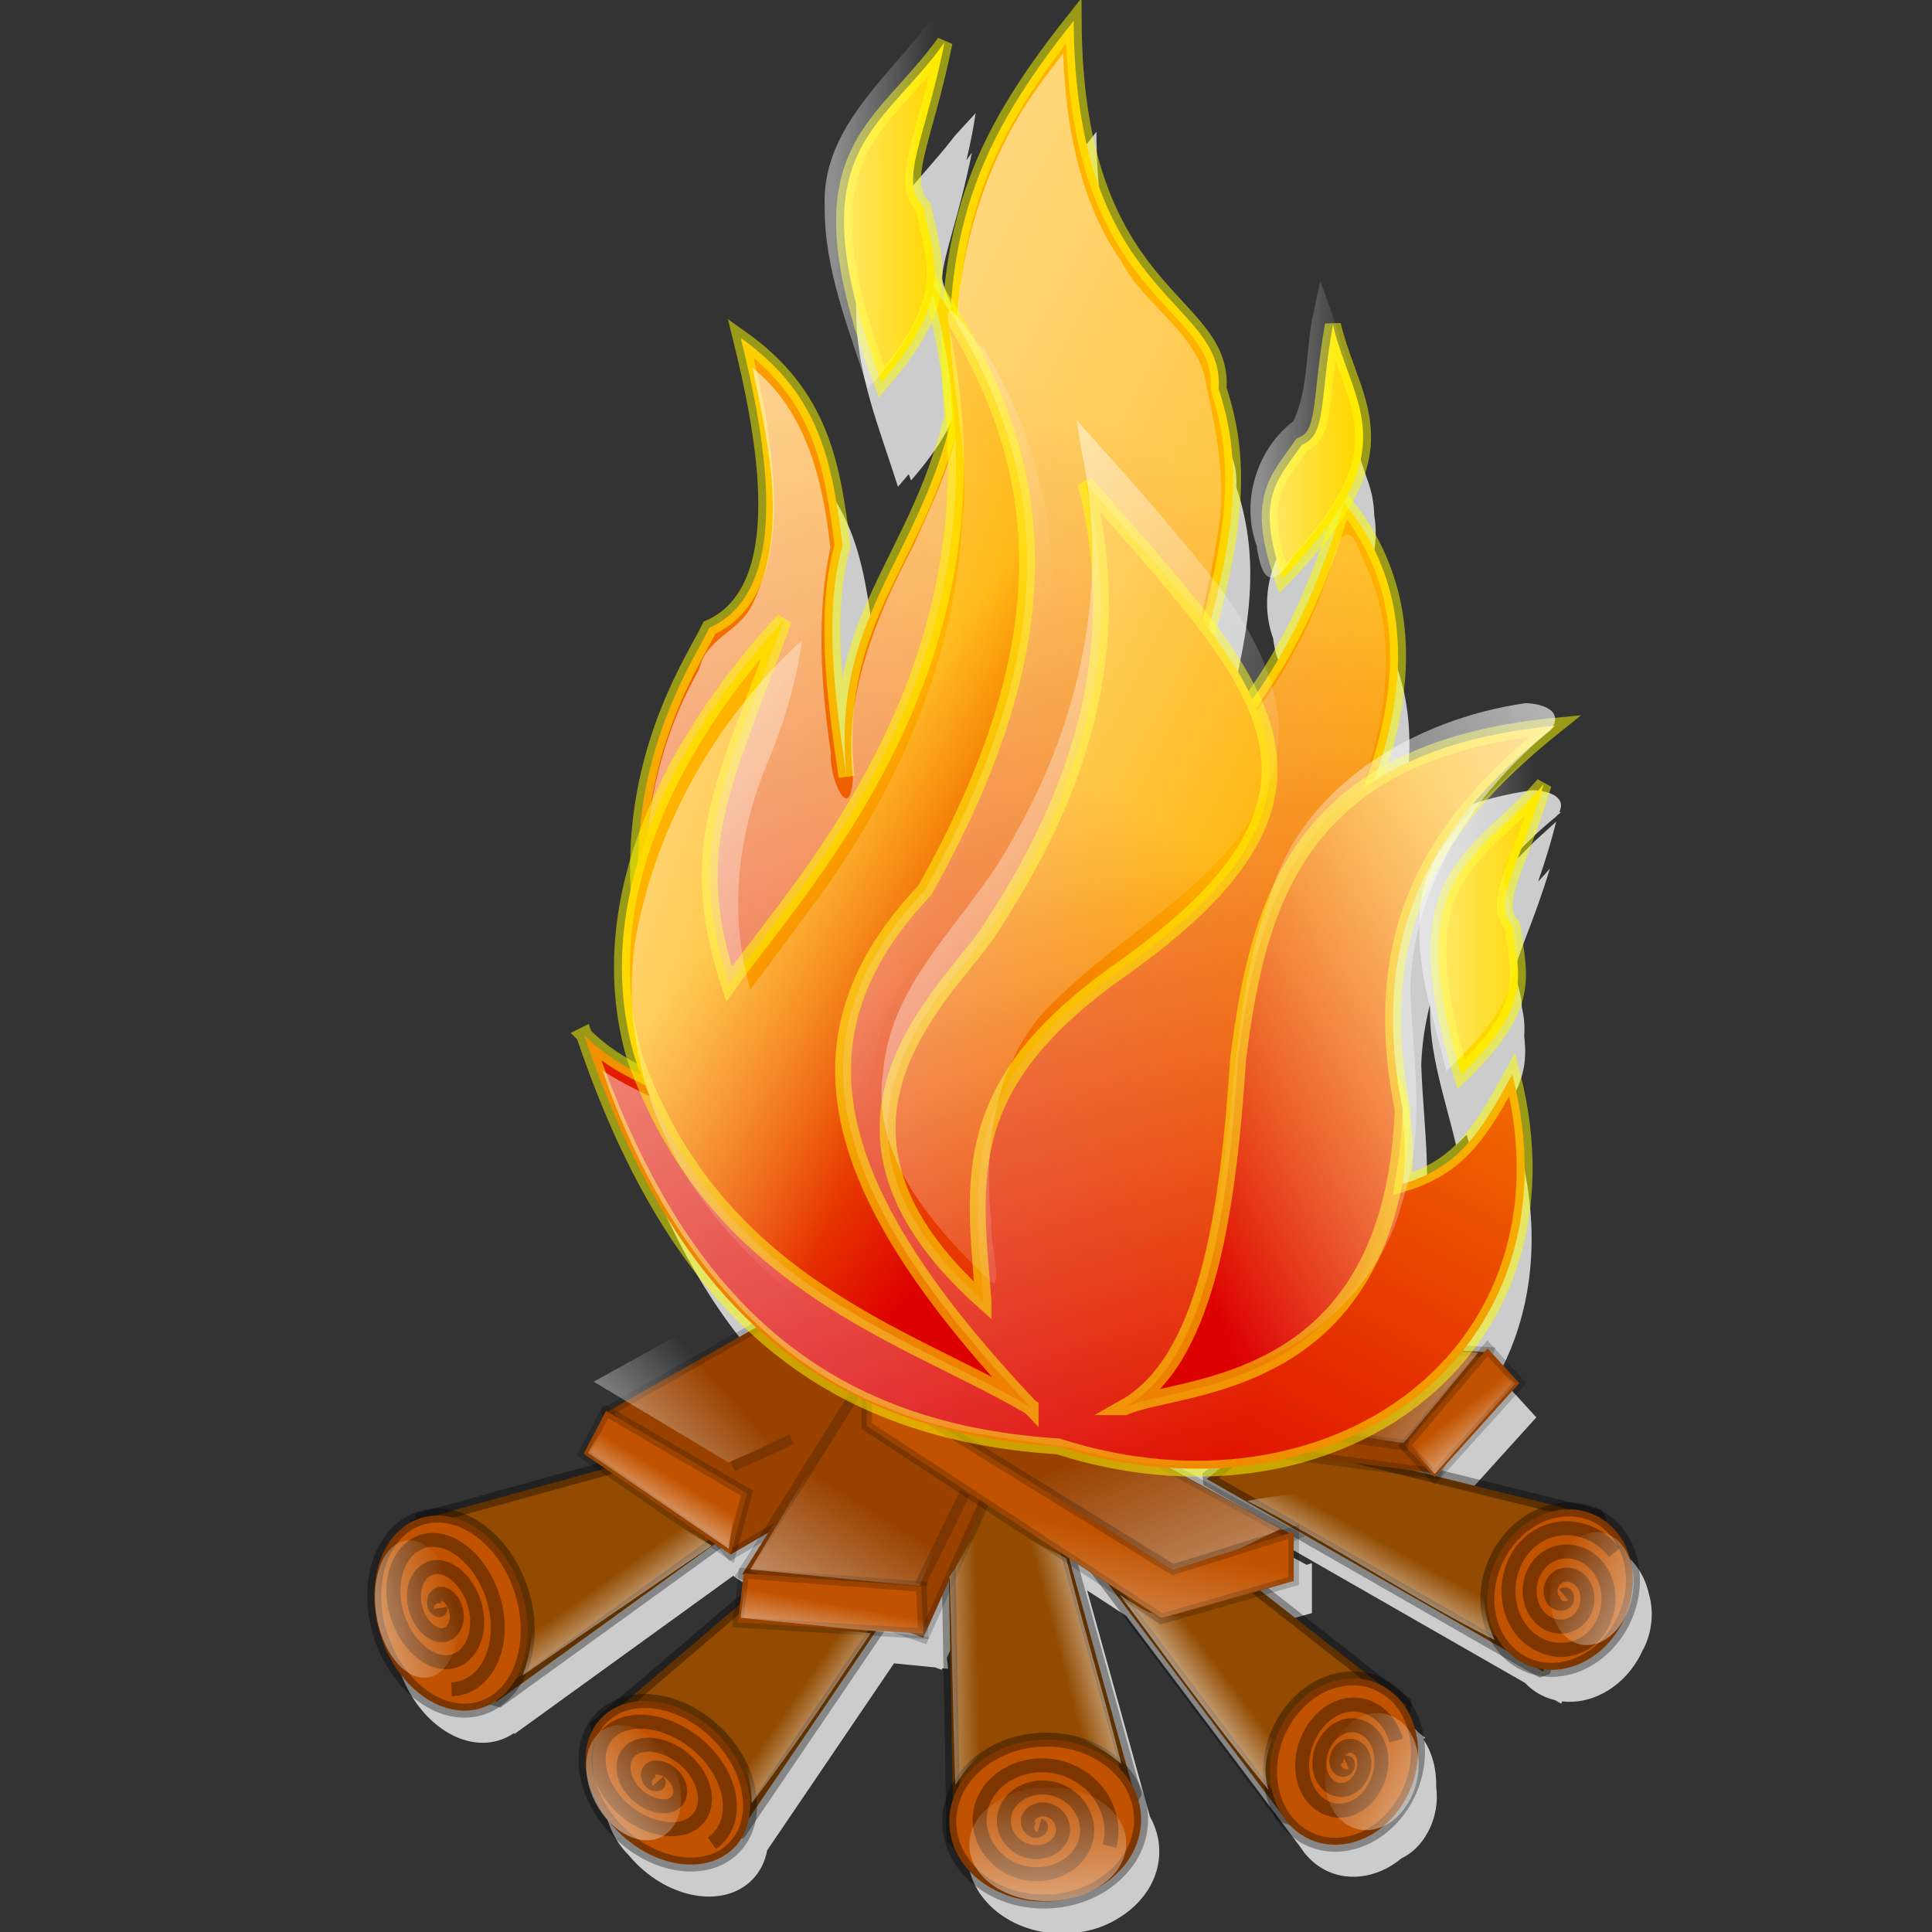 <?xml version="1.0" encoding="UTF-8" standalone="no"?>
<!-- Created with Inkscape (http://www.inkscape.org/) -->

<svg
   xmlns:dc="http://purl.org/dc/elements/1.1/"
   xmlns:cc="http://creativecommons.org/ns#"
   xmlns:rdf="http://www.w3.org/1999/02/22-rdf-syntax-ns#"
   xmlns:svg="http://www.w3.org/2000/svg"
   xmlns="http://www.w3.org/2000/svg"
   xmlns:xlink="http://www.w3.org/1999/xlink"
   xmlns:sodipodi="http://sodipodi.sourceforge.net/DTD/sodipodi-0.dtd"
   xmlns:inkscape="http://www.inkscape.org/namespaces/inkscape"
   width="100"
   height="100"
   id="svg6952"
   sodipodi:version="0.32"
   inkscape:version="0.48.4 r9939"
   version="1.0"
   sodipodi:docname="followline.svg">
  <rect width="100%" height="100%" fill="#333333" stroke="none"/>
  <defs
     id="defs6954">
    <linearGradient
       y2="1102.5"
       x2="94.621"
       gradientTransform="matrix(1.1,-1.254,0.451,0.395,-311.02,864.05)"
       y1="1126.7"
       gradientUnits="userSpaceOnUse"
       xlink:href="#linearGradient14630"
       x1="82.56"
       id="linearGradient9274" />
    <linearGradient
       id="linearGradient14630">
      <stop
         offset="0"
         stop-color="#fff"
         id="stop14631" />
      <stop
         offset="1"
         stop-opacity="0"
         stop-color="#fff"
         id="stop14632" />
    </linearGradient>
    <linearGradient
       y2="713.55"
       x2="122.42"
       gradientTransform="matrix(-0.345,-1.103,0.826,-0.259,-265.09,1483.1)"
       y1="743.14"
       gradientUnits="userSpaceOnUse"
       xlink:href="#linearGradient14630"
       x1="78.646"
       id="linearGradient9276" />
    <linearGradient
       id="linearGradient3231">
      <stop
         offset="0"
         stop-color="#fff"
         id="stop3233" />
      <stop
         offset="1"
         stop-opacity="0"
         stop-color="#fff"
         id="stop3235" />
    </linearGradient>
    <filter
       color-interpolation-filters="sRGB"
       height="1.682"
       x="-0.126"
       width="1.252"
       y="-0.341"
       id="filter8363">
      <feGaussianBlur
         stdDeviation="5.463"
         id="feGaussianBlur8365" />
    </filter>
    <linearGradient
       y2="853.1"
       x2="153.34"
       gradientTransform="matrix(0.507,0,0,0.286,-36.503,-168.168)"
       y1="931.46"
       gradientUnits="userSpaceOnUse"
       x1="124.57"
       id="linearGradient4489">
      <stop
         offset="0"
         stop-color="#fdffff"
         id="stop13378" />
      <stop
         offset="1"
         stop-opacity="0"
         stop-color="#fdffff"
         id="stop13379" />
    </linearGradient>
    <linearGradient
       y2="832.44"
       x2="163.66"
       gradientTransform="matrix(0.502,0,0,0.289,-36.389,-168.625)"
       y1="927.57"
       gradientUnits="userSpaceOnUse"
       xlink:href="#linearGradient14630"
       x1="230.94"
       id="linearGradient4493" />
    <linearGradient
       id="linearGradient3243">
      <stop
         offset="0"
         stop-color="#fff"
         id="stop3245" />
      <stop
         offset="1"
         stop-opacity="0"
         stop-color="#fff"
         id="stop3247" />
    </linearGradient>
    <linearGradient
       y2="562.99"
       x2="-929.04"
       gradientTransform="matrix(-0.221,-0.16,0.155,-0.295,-222.691,112.676)"
       y1="562.99"
       gradientUnits="userSpaceOnUse"
       xlink:href="#linearGradient26051"
       x1="-961.05"
       id="linearGradient4518" />
    <linearGradient
       id="linearGradient26051">
      <stop
         offset="0"
         stop-opacity=".449"
         stop-color="#fff"
         id="stop26052" />
      <stop
         offset="1"
         stop-opacity="0"
         stop-color="#fff"
         id="stop26053" />
    </linearGradient>
    <linearGradient
       y2="562.77"
       x2="-929.51"
       gradientTransform="matrix(-0.007,-0.328,0.449,-0.01,-214.954,-200.303)"
       y1="562.77"
       gradientUnits="userSpaceOnUse"
       xlink:href="#linearGradient26051"
       x1="-961.33"
       id="linearGradient4521" />
    <linearGradient
       id="linearGradient3254">
      <stop
         offset="0"
         stop-opacity=".449"
         stop-color="#fff"
         id="stop3256" />
      <stop
         offset="1"
         stop-opacity="0"
         stop-color="#fff"
         id="stop3258" />
    </linearGradient>
    <linearGradient
       y2="562.94"
       x2="-929.16"
       gradientTransform="matrix(0.162,-0.202,0.219,0.261,38.423,-238.72)"
       y1="562.94"
       gradientUnits="userSpaceOnUse"
       xlink:href="#linearGradient26051"
       x1="-961.12"
       id="linearGradient4524" />
    <linearGradient
       id="linearGradient3261">
      <stop
         offset="0"
         stop-opacity=".449"
         stop-color="#fff"
         id="stop3263" />
      <stop
         offset="1"
         stop-opacity="0"
         stop-color="#fff"
         id="stop3265" />
    </linearGradient>
    <linearGradient
       y2="562.82"
       x2="-929.41"
       gradientTransform="matrix(0.22,-0.098,0.099,0.381,141.502,-223.082)"
       y1="562.82"
       gradientUnits="userSpaceOnUse"
       xlink:href="#linearGradient26051"
       x1="-961.27"
       id="linearGradient4527" />
    <linearGradient
       id="linearGradient3268">
      <stop
         offset="0"
         stop-opacity=".449"
         stop-color="#fff"
         id="stop3270" />
      <stop
         offset="1"
         stop-opacity="0"
         stop-color="#fff"
         id="stop3272" />
    </linearGradient>
    <linearGradient
       y2="1102.5"
       x2="94.621"
       gradientTransform="matrix(-0.285,-0.568,-0.204,0.102,314.576,34.251)"
       y1="1126.7"
       gradientUnits="userSpaceOnUse"
       xlink:href="#linearGradient14630"
       x1="82.56"
       id="linearGradient4530" />
    <linearGradient
       id="linearGradient3275">
      <stop
         offset="0"
         stop-color="#fff"
         id="stop3277" />
      <stop
         offset="1"
         stop-opacity="0"
         stop-color="#fff"
         id="stop3279" />
    </linearGradient>
    <linearGradient
       y2="1102.5"
       x2="94.621"
       gradientTransform="matrix(0.098,-0.628,-0.226,-0.035,278.851,191.494)"
       y1="1126.7"
       gradientUnits="userSpaceOnUse"
       xlink:href="#linearGradient14630"
       x1="82.56"
       id="linearGradient4533" />
    <linearGradient
       id="linearGradient3282">
      <stop
         offset="0"
         stop-color="#fff"
         id="stop3284" />
      <stop
         offset="1"
         stop-opacity="0"
         stop-color="#fff"
         id="stop3286" />
    </linearGradient>
    <linearGradient
       y2="1102.5"
       x2="94.621"
       gradientTransform="matrix(-0.268,-0.576,0.207,-0.096,-155.73,253.083)"
       y1="1126.7"
       gradientUnits="userSpaceOnUse"
       xlink:href="#linearGradient14630"
       x1="82.56"
       id="linearGradient4536" />
    <linearGradient
       id="linearGradient3289">
      <stop
         offset="0"
         stop-color="#fff"
         id="stop3291" />
      <stop
         offset="1"
         stop-opacity="0"
         stop-color="#fff"
         id="stop3293" />
    </linearGradient>
    <linearGradient
       y2="1102.5"
       x2="94.621"
       gradientTransform="matrix(0.263,-0.578,0.208,0.095,-233.645,45.079)"
       y1="1126.7"
       gradientUnits="userSpaceOnUse"
       xlink:href="#linearGradient14630"
       x1="82.56"
       id="linearGradient4539" />
    <linearGradient
       id="linearGradient3296">
      <stop
         offset="0"
         stop-color="#fff"
         id="stop3298" />
      <stop
         offset="1"
         stop-opacity="0"
         stop-color="#fff"
         id="stop3300" />
    </linearGradient>
    <linearGradient
       y2="1102.5"
       x2="94.621"
       gradientTransform="matrix(0.446,-0.453,0.163,0.16,-219.036,-49.415)"
       y1="1126.7"
       gradientUnits="userSpaceOnUse"
       xlink:href="#linearGradient14630"
       x1="82.56"
       id="linearGradient4542" />
    <linearGradient
       id="linearGradient3303">
      <stop
         offset="0"
         stop-color="#fff"
         id="stop3305" />
      <stop
         offset="1"
         stop-opacity="0"
         stop-color="#fff"
         id="stop3307" />
    </linearGradient>
    <linearGradient
       y2="1102.5"
       x2="94.621"
       gradientTransform="matrix(0.591,0.232,-0.083,0.213,46.986,-184.536)"
       y1="1126.7"
       gradientUnits="userSpaceOnUse"
       xlink:href="#linearGradient14630"
       x1="82.56"
       id="linearGradient4545" />
    <linearGradient
       id="linearGradient3310">
      <stop
         offset="0"
         stop-color="#fff"
         id="stop3312" />
      <stop
         offset="1"
         stop-opacity="0"
         stop-color="#fff"
         id="stop3314" />
    </linearGradient>
    <linearGradient
       y2="733.95"
       x2="142.51"
       gradientTransform="matrix(0.44,0,0,0.329,-36.617,-168.168)"
       y1="789.25"
       gradientUnits="userSpaceOnUse"
       xlink:href="#linearGradient14630"
       x1="96.398"
       id="linearGradient4548" />
    <linearGradient
       id="linearGradient3317">
      <stop
         offset="0"
         stop-color="#fff"
         id="stop3319" />
      <stop
         offset="1"
         stop-opacity="0"
         stop-color="#fff"
         id="stop3321" />
    </linearGradient>
    <linearGradient
       y2="1102.5"
       x2="94.621"
       gradientTransform="matrix(0.635,0,0,0.228,-35.705,-167.943)"
       y1="1126.7"
       gradientUnits="userSpaceOnUse"
       xlink:href="#linearGradient14630"
       x1="82.56"
       id="linearGradient4551" />
    <linearGradient
       id="linearGradient3324">
      <stop
         offset="0"
         stop-color="#fff"
         id="stop3326" />
      <stop
         offset="1"
         stop-opacity="0"
         stop-color="#fff"
         id="stop3328" />
    </linearGradient>
    <filter
       color-interpolation-filters="sRGB"
       height="1.378"
       x="-0.068"
       width="1.136"
       y="-0.189"
       id="filter6454">
      <feGaussianBlur
         stdDeviation="7.284"
         id="feGaussianBlur6456" />
    </filter>
    <linearGradient
       y2="563.05"
       x2="-928.93"
       gradientTransform="matrix(-0.197,-0.155,0.138,-0.284,-171.47,96.202)"
       y1="563.05"
       gradientUnits="userSpaceOnUse"
       xlink:href="#linearGradient26051"
       x1="-960.98"
       id="linearGradient4570" />
    <linearGradient
       id="linearGradient3333">
      <stop
         offset="0"
         stop-opacity=".449"
         stop-color="#fff"
         id="stop3335" />
      <stop
         offset="1"
         stop-opacity="0"
         stop-color="#fff"
         id="stop3337" />
    </linearGradient>
    <linearGradient
       y2="1102.5"
       x2="94.621"
       gradientTransform="matrix(-0.493,-0.4,-0.144,0.177,285.251,-75.838)"
       y1="1126.7"
       gradientUnits="userSpaceOnUse"
       xlink:href="#linearGradient14630"
       x1="82.56"
       id="linearGradient4573" />
    <linearGradient
       id="linearGradient3340">
      <stop
         offset="0"
         stop-color="#fff"
         id="stop3342" />
      <stop
         offset="1"
         stop-opacity="0"
         stop-color="#fff"
         id="stop3344" />
    </linearGradient>
    <linearGradient
       y2="76.294"
       x2="507.63"
       gradientTransform="translate(-313.09,42.247)"
       y1="347.1"
       gradientUnits="userSpaceOnUse"
       x1="494.24"
       id="linearGradient3563">
      <stop
         offset="0"
         id="stop3559" />
      <stop
         offset="1"
         stop-opacity="0"
         id="stop3561" />
    </linearGradient>
    <filter
       color-interpolation-filters="sRGB"
       id="filter4458">
      <feGaussianBlur
         stdDeviation="8.845"
         id="feGaussianBlur4460" />
    </filter>
    <linearGradient
       y2="299.89"
       x2="-953.88"
       gradientTransform="matrix(0.939,0,0,1.446,1410.709,-332.725)"
       y1="448.68"
       gradientUnits="userSpaceOnUse"
       xlink:href="#linearGradient17250"
       x1="-1006.6"
       id="linearGradient4515" />
    <linearGradient
       id="linearGradient17250">
      <stop
         offset="0"
         stop-color="#dc0000"
         id="stop17251" />
      <stop
         offset="1"
         stop-color="#ffb200"
         id="stop17252" />
    </linearGradient>
    <linearGradient
       y2="500.8"
       x2="323.1"
       gradientTransform="matrix(0.806,0,0,1.241,303.21,-281.205)"
       y1="256.78"
       gradientUnits="userSpaceOnUse"
       x1="9.655"
       id="linearGradient4498">
      <stop
         offset="0"
         stop-color="#fff"
         id="stop29187" />
      <stop
         offset="1"
         stop-opacity="0"
         stop-color="#fff"
         id="stop29188" />
    </linearGradient>
    <linearGradient
       y2="272.82"
       x2="-1335"
       gradientTransform="matrix(0.702,0,0,1.936,1410.709,-332.725)"
       y1="330.2"
       gradientUnits="userSpaceOnUse"
       xlink:href="#linearGradient17250"
       x1="-1308.2"
       id="linearGradient4512" />
    <linearGradient
       id="linearGradient3204">
      <stop
         offset="0"
         stop-color="#dc0000"
         id="stop3206" />
      <stop
         offset="1"
         stop-color="#ffb200"
         id="stop3208" />
    </linearGradient>
    <linearGradient
       y2="713.55"
       x2="122.42"
       gradientTransform="matrix(1.156,0,0,0.865,307.951,-293.395)"
       y1="743.14"
       gradientUnits="userSpaceOnUse"
       xlink:href="#linearGradient14630-7"
       x1="78.646"
       id="linearGradient4507" />
    <linearGradient
       id="linearGradient14630-7">
      <stop
         offset="0"
         stop-color="#fff"
         id="stop14631-8" />
      <stop
         offset="1"
         stop-opacity="0"
         stop-color="#fff"
         id="stop14632-7" />
    </linearGradient>
    <linearGradient
       y2="232.9"
       x2="502.45"
       gradientTransform="matrix(0.607,0,0,1.648,285.601,-267.665)"
       y1="232.9"
       gradientUnits="userSpaceOnUse"
       xlink:href="#linearGradient26051-5"
       x1="468.41"
       id="linearGradient4501" />
    <linearGradient
       id="linearGradient26051-5">
      <stop
         offset="0"
         stop-opacity=".449"
         stop-color="#fff"
         id="stop26052-0" />
      <stop
         offset="1"
         stop-opacity="0"
         stop-color="#fff"
         id="stop26053-8" />
    </linearGradient>
    <linearGradient
       y2="362.16"
       x2="-857.96"
       gradientTransform="matrix(0.927,0,0,1.466,1410.709,-332.725)"
       y1="438.47"
       gradientUnits="userSpaceOnUse"
       xlink:href="#linearGradient17250"
       x1="-916.9"
       id="linearGradient4479" />
    <linearGradient
       id="linearGradient3219">
      <stop
         offset="0"
         stop-color="#dc0000"
         id="stop3221" />
      <stop
         offset="1"
         stop-color="#ffb200"
         id="stop3223" />
    </linearGradient>
    <linearGradient
       y2="485.78"
       x2="317.14"
       gradientTransform="matrix(0.795,0,0,1.258,309.305,-296.105)"
       y1="384.4"
       gradientUnits="userSpaceOnUse"
       xlink:href="#linearGradient14630-7"
       x1="501.4"
       id="linearGradient4476" />
    <linearGradient
       id="linearGradient3226">
      <stop
         offset="0"
         stop-color="#fff"
         id="stop3228" />
      <stop
         offset="1"
         stop-opacity="0"
         stop-color="#fff"
         id="stop3230" />
    </linearGradient>
    <linearGradient
       y2="294.87"
       x2="572.41"
       gradientTransform="matrix(0.603,0,0,1.66,285.601,-269.695)"
       y1="294.87"
       gradientUnits="userSpaceOnUse"
       xlink:href="#linearGradient26051-5"
       x1="533.78"
       id="linearGradient4473" />
    <linearGradient
       id="linearGradient3233">
      <stop
         offset="0"
         stop-opacity=".449"
         stop-color="#fff"
         id="stop3235-6" />
      <stop
         offset="1"
         stop-opacity="0"
         stop-color="#fff"
         id="stop3237" />
    </linearGradient>
    <linearGradient
       y2="306.76"
       x2="-1102.7"
       gradientTransform="matrix(0.796,0,0,1.706,1410.709,-332.725)"
       y1="404.58"
       gradientUnits="userSpaceOnUse"
       xlink:href="#linearGradient17250"
       x1="-1131"
       id="linearGradient4470" />
    <linearGradient
       id="linearGradient3240">
      <stop
         offset="0"
         stop-color="#dc0000"
         id="stop3242" />
      <stop
         offset="1"
         stop-color="#ffb200"
         id="stop3244" />
    </linearGradient>
    <linearGradient
       y2="179.97"
       x2="390.32"
       gradientTransform="matrix(0.544,0,0,1.838,285.601,-267.665)"
       y1="179.97"
       gradientUnits="userSpaceOnUse"
       xlink:href="#linearGradient26051-5"
       x1="349.43"
       id="linearGradient4466" />
    <linearGradient
       id="linearGradient3247">
      <stop
         offset="0"
         stop-opacity=".449"
         stop-color="#fff"
         id="stop3249" />
      <stop
         offset="1"
         stop-opacity="0"
         stop-color="#fff"
         id="stop3251" />
    </linearGradient>
    <linearGradient
       y2="403.09"
       x2="342.54"
       gradientTransform="matrix(0.683,0,0,1.464,307.951,-300.845)"
       y1="246.21"
       gradientUnits="userSpaceOnUse"
       xlink:href="#linearGradient14630-7"
       x1="198.88"
       id="linearGradient4463" />
    <linearGradient
       id="linearGradient3254-5">
      <stop
         offset="0"
         stop-color="#fff"
         id="stop3256-5" />
      <stop
         offset="1"
         stop-opacity="0"
         stop-color="#fff"
         id="stop3258-3" />
    </linearGradient>
    <linearGradient
       y2="376.9"
       x2="239.46"
       gradientTransform="matrix(0.602,0,0,1.661,311.509,-286.695)"
       y1="244.05"
       gradientUnits="userSpaceOnUse"
       xlink:href="#linearGradient14630-7"
       x1="110.45"
       id="linearGradient4504" />
    <linearGradient
       id="linearGradient3261-6">
      <stop
         offset="0"
         stop-color="#fff"
         id="stop3263-5" />
      <stop
         offset="1"
         stop-opacity="0"
         stop-color="#fff"
         id="stop3265-3" />
    </linearGradient>
    <linearGradient
       y2="376.9"
       x2="239.46"
       y1="244.05"
       x1="110.45"
       gradientTransform="matrix(0.602,0,0,1.661,311.509,-286.695)"
       gradientUnits="userSpaceOnUse"
       id="linearGradient3284"
       xlink:href="#linearGradient14630-7"
       inkscape:collect="always" />
    <linearGradient
       inkscape:collect="always"
       xlink:href="#linearGradient14630"
       id="linearGradient4622"
       gradientUnits="userSpaceOnUse"
       gradientTransform="matrix(-0.493,-0.4,-0.144,0.177,285.251,-75.838)"
       x1="82.56"
       y1="1126.7"
       x2="94.621"
       y2="1102.5" />
    <linearGradient
       inkscape:collect="always"
       xlink:href="#linearGradient26051"
       id="linearGradient4624"
       gradientUnits="userSpaceOnUse"
       gradientTransform="matrix(-0.197,-0.155,0.138,-0.284,-171.47,96.202)"
       x1="-960.98"
       y1="563.05"
       x2="-928.93"
       y2="563.05" />
    <linearGradient
       inkscape:collect="always"
       xlink:href="#linearGradient14630"
       id="linearGradient4626"
       gradientUnits="userSpaceOnUse"
       gradientTransform="matrix(0.635,0,0,0.228,-35.705,-167.943)"
       x1="82.56"
       y1="1126.7"
       x2="94.621"
       y2="1102.5" />
    <linearGradient
       inkscape:collect="always"
       xlink:href="#linearGradient14630"
       id="linearGradient4628"
       gradientUnits="userSpaceOnUse"
       gradientTransform="matrix(0.44,0,0,0.329,-36.617,-168.168)"
       x1="96.398"
       y1="789.25"
       x2="142.51"
       y2="733.95" />
    <linearGradient
       inkscape:collect="always"
       xlink:href="#linearGradient14630"
       id="linearGradient4630"
       gradientUnits="userSpaceOnUse"
       gradientTransform="matrix(0.591,0.232,-0.083,0.213,46.986,-184.536)"
       x1="82.56"
       y1="1126.7"
       x2="94.621"
       y2="1102.5" />
    <linearGradient
       inkscape:collect="always"
       xlink:href="#linearGradient14630"
       id="linearGradient4632"
       gradientUnits="userSpaceOnUse"
       gradientTransform="matrix(0.446,-0.453,0.163,0.16,-219.036,-49.415)"
       x1="82.56"
       y1="1126.7"
       x2="94.621"
       y2="1102.5" />
    <linearGradient
       inkscape:collect="always"
       xlink:href="#linearGradient14630"
       id="linearGradient4634"
       gradientUnits="userSpaceOnUse"
       gradientTransform="matrix(0.263,-0.578,0.208,0.095,-233.645,45.079)"
       x1="82.56"
       y1="1126.7"
       x2="94.621"
       y2="1102.5" />
    <linearGradient
       inkscape:collect="always"
       xlink:href="#linearGradient14630"
       id="linearGradient4636"
       gradientUnits="userSpaceOnUse"
       gradientTransform="matrix(-0.268,-0.576,0.207,-0.096,-155.73,253.083)"
       x1="82.56"
       y1="1126.7"
       x2="94.621"
       y2="1102.5" />
    <linearGradient
       inkscape:collect="always"
       xlink:href="#linearGradient14630"
       id="linearGradient4638"
       gradientUnits="userSpaceOnUse"
       gradientTransform="matrix(0.098,-0.628,-0.226,-0.035,278.851,191.494)"
       x1="82.56"
       y1="1126.7"
       x2="94.621"
       y2="1102.5" />
    <linearGradient
       inkscape:collect="always"
       xlink:href="#linearGradient14630"
       id="linearGradient4640"
       gradientUnits="userSpaceOnUse"
       gradientTransform="matrix(-0.285,-0.568,-0.204,0.102,314.576,34.251)"
       x1="82.56"
       y1="1126.7"
       x2="94.621"
       y2="1102.5" />
    <linearGradient
       inkscape:collect="always"
       xlink:href="#linearGradient26051"
       id="linearGradient4642"
       gradientUnits="userSpaceOnUse"
       gradientTransform="matrix(0.22,-0.098,0.099,0.381,141.502,-223.082)"
       x1="-961.27"
       y1="562.82"
       x2="-929.41"
       y2="562.82" />
    <linearGradient
       inkscape:collect="always"
       xlink:href="#linearGradient26051"
       id="linearGradient4644"
       gradientUnits="userSpaceOnUse"
       gradientTransform="matrix(0.162,-0.202,0.219,0.261,38.423,-238.72)"
       x1="-961.12"
       y1="562.94"
       x2="-929.16"
       y2="562.94" />
    <linearGradient
       inkscape:collect="always"
       xlink:href="#linearGradient26051"
       id="linearGradient4646"
       gradientUnits="userSpaceOnUse"
       gradientTransform="matrix(-0.007,-0.328,0.449,-0.01,-214.954,-200.303)"
       x1="-961.33"
       y1="562.77"
       x2="-929.51"
       y2="562.77" />
    <linearGradient
       inkscape:collect="always"
       xlink:href="#linearGradient26051"
       id="linearGradient4648"
       gradientUnits="userSpaceOnUse"
       gradientTransform="matrix(-0.221,-0.16,0.155,-0.295,-222.691,112.676)"
       x1="-961.05"
       y1="562.99"
       x2="-929.04"
       y2="562.99" />
    <linearGradient
       inkscape:collect="always"
       xlink:href="#linearGradient14630"
       id="linearGradient4650"
       gradientUnits="userSpaceOnUse"
       gradientTransform="matrix(0.502,0,0,0.289,-36.389,-168.625)"
       x1="230.94"
       y1="927.57"
       x2="163.66"
       y2="832.44" />
    <linearGradient
       inkscape:collect="always"
       xlink:href="#linearGradient4489"
       id="linearGradient4652"
       gradientUnits="userSpaceOnUse"
       gradientTransform="matrix(0.507,0,0,0.286,-36.503,-168.168)"
       x1="124.57"
       y1="931.46"
       x2="153.34"
       y2="853.1" />
    <linearGradient
       inkscape:collect="always"
       xlink:href="#linearGradient14630"
       id="linearGradient4654"
       gradientUnits="userSpaceOnUse"
       gradientTransform="matrix(1.1,-1.254,0.451,0.395,-311.02,864.05)"
       x1="82.56"
       y1="1126.7"
       x2="94.621"
       y2="1102.5" />
    <linearGradient
       inkscape:collect="always"
       xlink:href="#linearGradient14630"
       id="linearGradient4656"
       gradientUnits="userSpaceOnUse"
       gradientTransform="matrix(-0.345,-1.103,0.826,-0.259,-265.09,1483.1)"
       x1="78.646"
       y1="743.14"
       x2="122.42"
       y2="713.55" />
  </defs>
  <sodipodi:namedview
     id="base"
     pagecolor="#ffffff"
     bordercolor="#666666"
     borderopacity="1.0"
     inkscape:pageopacity="0.0"
     inkscape:pageshadow="2"
     inkscape:zoom="3.2246751"
     inkscape:cx="39.354734"
     inkscape:cy="58.076434"
     inkscape:document-units="px"
     inkscape:current-layer="layer1"
     height="100px"
     width="100px"
     inkscape:window-width="1366"
     inkscape:window-height="748"
     inkscape:window-x="-2"
     inkscape:window-y="-3"
     showgrid="false"
     inkscape:window-maximized="1" />
  <g
     inkscape:label="Calque 1"
     inkscape:groupmode="layer"
     id="layer1">
    <g
       id="g3548"
       transform="matrix(0.593,0,0,0.593,27.595,33.352)">
      <path
         style="fill:#cccccc;fill-opacity:1;fill-rule:evenodd"
         inkscape:connector-curvature="0"
         id="path2412"
         d="m 38.626,-46.374 c -0.594,0.651 -1.192,1.301 -1.786,1.951 -3.545,4.636 -8.921,8.912 -8.639,15.337 -0.038,5.341 2.067,10.324 3.644,15.335 0.312,-0.358 0.624,-0.727 0.937,-1.104 0.069,0.183 0.133,0.358 0.206,0.548 2.726,-3.141 3.91,-5.456 4.306,-7.485 0.659,2.46 1.142,4.847 1.462,7.162 0.038,1.032 0.103,2.098 0.19,3.202 C 35.976,0.995 28.715,5.499 30.036,18.913 28.936,11.435 28.174,4.943 29.713,-0.554 28.833,-7.37 27.95,-13.195 21.134,-18.034 c 2.09,8.468 4.504,21.23 -2.642,24.417 -1.138,2.342 -4.893,7.958 -5.806,16.479 -0.503,1.618 -0.925,3.271 -1.237,4.938 -0.324,1.995 -0.415,3.998 -0.297,5.985 -0.122,2.966 0.206,5.94 1.07,8.875 0.164,0.449 0.331,0.887 0.503,1.321 -1.595,-0.769 -3.191,-1.702 -4.786,-3.297 3.145,9.29 7.07,16.711 12.161,22.274 l -12.039,6.819 -0.122,-0.072 -1.938,3.75 1.881,1.283 -14.874,4.104 c -0.462,0.023 -0.921,0.107 -1.368,0.263 -3.363,1.169 -4.853,5.81 -3.32,10.364 1.533,4.554 5.514,7.306 8.878,6.138 0.411,-0.141 0.788,-0.343 1.142,-0.583 l 0.034,0.084 19.083,-13.802 1.371,0.94 3.271,-1.904 -2.262,3.606 0.122,0.034 -0.312,2.593 -10.291,8.795 c -0.678,0.244 -1.295,0.605 -1.809,1.131 -1.123,1.15 -1.542,2.779 -1.333,4.508 v 0.011 c 0.011,0.072 0.015,0.145 0.027,0.213 0.11,1.355 0.678,2.798 1.664,3.975 0.129,0.156 0.267,0.305 0.404,0.442 0.244,0.297 0.503,0.579 0.788,0.857 3.194,3.126 7.683,3.72 10.029,1.321 0.689,-0.704 1.119,-1.584 1.298,-2.559 l 11.076,-16.326 3.594,0.358 0.56,0.202 0.057,-0.129 0.514,0.046 -0.11,-0.963 1.763,-3.914 0.346,19.087 c -0.221,0.651 -0.324,1.336 -0.312,2.045 0.076,3.899 3.887,6.968 8.51,6.853 0.305,-0.008 0.605,-0.038 0.902,-0.072 0.232,-0.019 0.457,-0.057 0.678,-0.095 0.084,-0.015 0.168,-0.027 0.251,-0.046 0.777,-0.156 1.5,-0.411 2.14,-0.739 0.011,-0.004 0.027,-0.008 0.038,-0.011 0.179,-0.095 0.354,-0.194 0.522,-0.297 2.269,-1.317 3.75,-3.529 3.701,-6.008 -0.019,-1.043 -0.308,-2.037 -0.807,-2.916 l -5.487,-19.764 3.415,2.227 15.207,20.191 c 0.43,0.674 0.986,1.256 1.664,1.702 2.197,1.435 5.022,1.043 7.162,-0.75 0.91,-0.423 1.74,-1.222 2.323,-2.334 0.655,-1.245 0.872,-2.654 0.689,-3.914 0.046,-1.519 -0.346,-2.97 -1.119,-4.139 l 0.168,-0.118 -0.605,-0.476 C 76.921,94.571 76.536,94.22 76.091,93.931 75.908,93.809 75.714,93.702 75.52,93.607 l -10.482,-8.22 2.939,-0.834 v -4.295 l -0.023,0.011 v -0.072 l -0.442,0.145 -5.89,-3.213 c 0.4,-0.023 0.796,-0.057 1.192,-0.095 l 23.774,13.623 c 0.289,0.305 0.613,0.579 0.975,0.811 0.514,0.331 1.074,0.556 1.641,0.689 l 0.537,0.308 0.072,-0.202 c 2.433,0.289 5.072,-1.055 6.602,-3.628 0.164,-0.274 0.301,-0.548 0.426,-0.834 0.046,-0.076 0.091,-0.152 0.133,-0.236 0.727,-1.496 0.841,-3.225 0.426,-4.63 -0.339,-1.561 -1.18,-2.943 -2.509,-3.796 -0.076,-0.046 -0.148,-0.084 -0.225,-0.129 l 0.023,-0.072 -0.308,-0.072 c -0.701,-0.346 -1.451,-0.522 -2.216,-0.544 l -11.776,-2.916 7.173,-7.935 -2.772,-3.035 -0.263,0.308 -0.796,-0.046 c 3.316,-5.528 4.451,-12.618 2.38,-20.716 -2.658,4.889 -4.398,7.611 -8.784,9.077 1.34,-5.327 0.385,-10.901 0.19,-16.322 0.061,-1.824 0.327,-3.609 0.777,-5.342 -0.168,4.219 1.321,8.251 2.258,12.313 0.308,-0.293 0.621,-0.594 0.929,-0.902 0.11,0.385 0.221,0.773 0.346,1.176 4.626,-4.459 4.999,-6.99 4.676,-9.804 0.061,-0.803 0.004,-1.633 -0.202,-2.486 -0.004,-1.089 -0.423,-2.106 -0.666,-3.118 0.445,-1.888 1.778,-4.588 3.114,-9.008 -0.343,0.4 -0.685,0.784 -1.032,1.142 0.598,-1.717 1.142,-3.461 1.58,-5.235 -0.651,0.594 -1.298,1.184 -1.949,1.774 -1.234,1.306 -2.658,2.593 -3.998,3.937 1.744,-2.307 3.781,-4.401 6.008,-6.21 0.015,-0.019 0.023,-0.038 0.034,-0.057 0.118,-0.095 0.228,-0.194 0.346,-0.286 -0.061,0.004 -0.118,0.015 -0.179,0.023 0.697,-1.405 -1.062,-1.896 -2.334,-1.927 -4.169,0.59 -8.388,2.052 -12.028,4.329 2.067,-7.078 2.094,-14.716 -3.271,-21.238 -1.71,5.688 -3.636,10.291 -6.343,14.552 -0.91,-2.654 -2.452,-5.159 -4.177,-7.474 1.241,-5.464 1.915,-10.847 -0.034,-16.646 0.548,-7.695 -12.1,-7.463 -12.207,-30.993 -5.57,7.019 -8.921,12.922 -10.044,21.024 -0.948,-1.312 -1.706,-2.218 -1.226,0.714 0.027,0.537 0.061,1.069 0.107,1.606 -0.202,-0.316 -0.407,-0.636 -0.617,-0.952 0.107,-0.836 0.084,-1.632 -0.011,-2.427 0,-0.804 -0.103,-1.63 -0.335,-2.463 0.008,-1.746 -1.036,-3.158 -1.367,-4.735 0.217,-2.22 1.515,-5.469 2.627,-10.946 -0.156,0.222 -0.312,0.443 -0.476,0.654 0.32,-1.355 0.605,-2.724 0.8,-4.105 z m 31.316,23.547 c -0.183,0.856 -0.366,1.713 -0.548,2.57 -0.712,3.038 -0.388,6.389 -1.713,9.222 -3.099,2.368 -4.451,6.773 -3.092,10.505 0.32,2.383 0.967,3.263 2.022,2.284 0.05,0.16 0.095,0.312 0.152,0.476 6.172,-6.324 7.207,-10.082 6.652,-13.505 -0.027,-1.051 -0.217,-2.109 -0.628,-3.175 -0.952,-2.787 -1.786,-5.627 -2.844,-8.376 z" />
      <path
         style="fill:#924b00;fill-rule:evenodd;stroke:#000000;stroke-width:1.221;stroke-linejoin:bevel;stroke-opacity:0.344"
         inkscape:connector-curvature="0"
         id="path15367"
         d="m 88.156,89.664 -29.355,-16.821 4.95,-3.956 29.355,7.257 -4.95,13.52 z" />
      <path
         style="fill:#c15300;stroke:#000000;stroke-width:1.221;stroke-linejoin:bevel;stroke-opacity:0.344"
         inkscape:connector-curvature="0"
         id="path15362"
         d="m 84.451,79.175 c 2.022,-3.4 5.989,-4.668 8.852,-2.829 2.867,1.839 3.552,6.088 1.531,9.492 -2.026,3.4 -5.989,4.668 -8.856,2.829 -2.863,-1.839 -3.549,-6.088 -1.527,-9.492 z" />
      <path
         style="fill:none;stroke:#000000;stroke-width:1.221;stroke-linejoin:bevel;stroke-opacity:0.344"
         inkscape:connector-curvature="0"
         id="path18511"
         d="m 89.96,82.963 c 0.221,-0.187 0.339,0.24 0.282,0.407 -0.148,0.457 -0.708,0.449 -1.017,0.209 -0.556,-0.426 -0.522,-1.317 -0.114,-1.839 0.598,-0.765 1.687,-0.678 2.323,-0.011 0.849,0.891 0.742,2.402 -0.061,3.271 -1.005,1.093 -2.669,0.921 -3.621,-0.187 -1.154,-1.34 -0.971,-3.491 0.228,-4.698 1.413,-1.428 3.663,-1.169 4.927,0.381 1.458,1.786 1.196,4.584 -0.4,6.13 -1.816,1.759 -4.656,1.413 -6.229,-0.575 -1.763,-2.235 -1.428,-5.681 0.571,-7.565 2.22,-2.094 5.646,-1.656 7.531,0.777" />
      <path
         style="fill:url(#linearGradient4622);fill-rule:evenodd"
         inkscape:connector-curvature="0"
         id="path24798"
         d="m 71.494,72.078 c -2.707,2.345 -4.485,1.778 -9.145,2.684 6.484,3.286 14.792,8.753 21.588,12.15 -1.432,-2.894 -1.23,-6.602 0.034,-9.675 -4.059,-0.251 -9.241,-1.241 -12.477,-5.159 z" />
      <path
         style="fill:url(#linearGradient4624)"
         inkscape:connector-curvature="0"
         id="path21020"
         d="m 89.42,80.077 c 1.161,-2.395 3.438,-3.29 5.087,-1.995 1.645,1.295 2.041,4.287 0.876,6.682 -1.161,2.395 -3.438,3.286 -5.087,1.995 -1.645,-1.295 -2.037,-4.287 -0.876,-6.682 z" />
      <path
         style="fill:#924b00;fill-rule:evenodd;stroke:#000000;stroke-width:1.221;stroke-linejoin:bevel;stroke-opacity:0.344"
         inkscape:connector-curvature="0"
         id="path15363"
         d="m -10.137,76.471 19.132,-5.277 15.173,1.321 -27.379,19.787 -2.639,-5.936 -4.287,-9.896 z" />
      <path
         style="fill:#924b00;fill-rule:evenodd;stroke:#000000;stroke-width:1.221;stroke-linejoin:bevel;stroke-opacity:0.344"
         inkscape:connector-curvature="0"
         id="path15364"
         d="m 10.971,97.252 6.93,6.598 12.534,-18.474 -3.628,-3.628 -5.608,-0.659 -15.831,13.524 5.605,2.639 z" />
      <path
         style="fill:#924b00;fill-rule:evenodd;stroke:#000000;stroke-width:1.221;stroke-linejoin:bevel;stroke-opacity:0.344"
         inkscape:connector-curvature="0"
         id="path15365"
         d="m 47.256,102.529 5.277,-1.98 -10.223,-36.944 -6.271,4.291 0.662,36.612 10.554,-1.98 z" />
      <path
         style="fill:#924b00;fill-rule:evenodd;stroke:#000000;stroke-width:1.221;stroke-linejoin:bevel;stroke-opacity:0.344"
         inkscape:connector-curvature="0"
         id="path15366"
         d="m 69.355,103.519 -3.956,-1.321 -19.132,-25.396 5.608,-3.301 24.409,19.132 -5.94,4.287 -0.99,6.598 z" />
      <path
         style="fill:#c15300;stroke:#000000;stroke-width:1.221;stroke-linejoin:bevel;stroke-opacity:0.344"
         inkscape:connector-curvature="0"
         id="path15358"
         d="m -1.079,82.438 c 1.534,4.554 0.05,9.195 -3.312,10.364 -3.364,1.169 -7.337,-1.58 -8.871,-6.134 -1.533,-4.55 -0.049,-9.195 3.314,-10.36 3.364,-1.169 7.335,1.576 8.869,6.13 z" />
      <path
         style="fill:#c15300;stroke:#000000;stroke-width:1.221;stroke-linejoin:bevel;stroke-opacity:0.344"
         inkscape:connector-curvature="0"
         id="path15359"
         d="m 16.001,95.021 c 3.198,3.126 3.887,7.611 1.542,10.01 -2.345,2.395 -6.842,1.805 -10.04,-1.321 -3.198,-3.126 -3.887,-7.607 -1.542,-10.006 2.345,-2.399 6.842,-1.809 10.04,1.317 z" />
      <path
         style="fill:#c15300;stroke:#000000;stroke-width:1.221;stroke-linejoin:bevel;stroke-opacity:0.344"
         inkscape:connector-curvature="0"
         id="path15360"
         d="m 44.557,95.6 c 4.618,-0.114 8.43,2.958 8.506,6.857 0.076,3.899 -3.613,7.158 -8.232,7.272 -4.618,0.114 -8.43,-2.958 -8.506,-6.857 -0.076,-3.899 3.609,-7.158 8.232,-7.272 z" />
      <path
         style="fill:#c15300;stroke:#000000;stroke-width:1.221;stroke-linejoin:bevel;stroke-opacity:0.344"
         inkscape:connector-curvature="0"
         id="path15361"
         d="m 65.501,94.062 c 2.056,-3.526 6.088,-4.839 9.001,-2.936 2.913,1.908 3.609,6.313 1.553,9.838 -2.056,3.526 -6.088,4.843 -9.001,2.936 -2.913,-1.904 -3.606,-6.313 -1.553,-9.838 z" />
      <path
         style="fill:#994200;fill-rule:evenodd;stroke:#000000;stroke-width:0.916;stroke-opacity:0.202"
         inkscape:connector-curvature="0"
         id="path16000"
         d="m 6.383,67.029 17.122,-9.69 9.237,6.267 -8.548,11.795 -6.956,4.04 -10.855,-12.412 z" />
      <path
         style="fill:#994200;fill-rule:evenodd;stroke:#000000;stroke-width:0.916;stroke-opacity:0.202"
         inkscape:connector-curvature="0"
         id="path16001"
         d="m 18.259,81.147 11.186,-17.868 13.193,-3.297 v 7.584 l -8.574,19.132 -15.805,-5.551 z" />
      <path
         style="fill:#c15300;fill-rule:evenodd;stroke:#000000;stroke-width:0.916;stroke-opacity:0.202"
         inkscape:connector-curvature="0"
         id="path15996"
         d="m 6.357,66.907 -1.942,3.743 12.823,8.791 1.432,-5.346 -12.313,-7.188 z" />
      <path
         style="fill:#c15300;fill-rule:evenodd;stroke:#000000;stroke-width:0.916;stroke-opacity:0.202"
         inkscape:connector-curvature="0"
         id="path15997"
         d="m 33.884,82.24 0.168,4.104 -16.182,-0.975 0.51,-4.28 15.504,1.15 z" />
      <path
         style="fill:none;stroke:#000000;stroke-width:1.221;stroke-linejoin:bevel;stroke-opacity:0.344"
         inkscape:connector-curvature="0"
         id="path17886"
         d="m -8.092,84.101 c 0.049,0.354 -0.335,0.16 -0.442,-0.019 -0.292,-0.487 -0.042,-1.036 0.281,-1.169 0.577,-0.232 1.257,0.457 1.489,1.245 0.339,1.157 -0.206,2.17 -1.005,2.311 -1.068,0.187 -2.204,-1.032 -2.534,-2.463 -0.415,-1.805 0.446,-3.332 1.727,-3.461 1.553,-0.156 3.156,1.611 3.579,3.689 0.499,2.452 -0.685,4.493 -2.449,4.607 -2.035,0.129 -4.112,-2.189 -4.626,-4.915 -0.584,-3.095 0.93,-5.658 3.174,-5.753 2.519,-0.107 5.07,2.768 5.672,6.138 0.67,3.743 -1.173,6.823 -3.897,6.899" />
      <path
         style="fill:none;stroke:#000000;stroke-width:1.221;stroke-linejoin:bevel;stroke-opacity:0.344"
         inkscape:connector-curvature="0"
         id="path18508"
         d="m 10.899,99.232 c 0.236,0.27 -0.19,0.316 -0.381,0.225 -0.51,-0.247 -0.602,-0.841 -0.404,-1.131 0.358,-0.51 1.302,-0.308 1.927,0.228 0.918,0.781 1.02,1.927 0.426,2.482 -0.792,0.742 -2.41,0.343 -3.472,-0.674 -1.336,-1.287 -1.447,-3.035 -0.445,-3.842 1.215,-0.982 3.522,-0.381 5.014,1.127 1.759,1.778 1.885,4.139 0.468,5.197 -1.63,1.222 -4.637,0.419 -6.56,-1.58 -2.182,-2.273 -2.319,-5.243 -0.491,-6.553 2.048,-1.466 5.757,-0.461 8.106,2.033 2.608,2.764 2.753,6.351 0.514,7.908" />
      <path
         style="fill:none;stroke:#000000;stroke-width:1.221;stroke-linejoin:bevel;stroke-opacity:0.344"
         inkscape:connector-curvature="0"
         id="path18509"
         d="m 44.195,103.078 c 0.308,0.091 0.027,0.419 -0.152,0.461 -0.487,0.114 -0.86,-0.369 -0.868,-0.765 -0.011,-0.704 0.761,-1.15 1.477,-1.078 1.051,0.103 1.713,1.081 1.58,1.987 -0.175,1.207 -1.523,1.923 -2.798,1.698 -1.603,-0.286 -2.585,-1.805 -2.296,-3.213 0.35,-1.71 2.292,-2.699 4.123,-2.315 2.159,0.453 3.461,2.524 3.012,4.436 -0.522,2.208 -3.061,3.48 -5.448,2.936 -2.715,-0.621 -4.34,-3.252 -3.724,-5.665 0.689,-2.707 3.826,-4.261 6.77,-3.549 3.271,0.788 5.22,3.971 4.439,6.888" />
      <path
         style="fill:none;stroke:#000000;stroke-width:1.221;stroke-linejoin:bevel;stroke-opacity:0.344"
         inkscape:connector-curvature="0"
         id="path18510"
         d="m 70.961,97.618 c 0.217,-0.095 0.187,0.297 0.095,0.423 -0.244,0.346 -0.659,0.19 -0.826,-0.099 -0.293,-0.514 -0.011,-1.256 0.442,-1.588 0.666,-0.487 1.458,-0.122 1.748,0.621 0.381,0.986 -0.129,2.235 -0.979,2.757 -1.07,0.651 -2.269,0.053 -2.669,-1.142 -0.48,-1.451 0.27,-3.225 1.515,-3.925 1.466,-0.826 3.084,0.008 3.59,1.664 0.583,1.911 -0.411,4.215 -2.052,5.091 -1.866,1.001 -3.899,-0.069 -4.512,-2.182 -0.685,-2.376 0.552,-5.205 2.589,-6.263 2.262,-1.173 4.714,0.133 5.433,2.707" />
      <path
         style="fill:url(#linearGradient4626);fill-rule:evenodd"
         inkscape:connector-curvature="0"
         id="path21024"
         d="m 34.128,81.836 0.506,4.79 -16.52,-1.66 0.51,-4.28 15.504,1.15 z" />
      <path
         style="fill:url(#linearGradient4628);fill-rule:evenodd"
         inkscape:connector-curvature="0"
         id="path21022"
         d="m 18.956,80.743 7.2,-12.054 2.936,0.35 8.091,4.851 -3.446,8.3 -14.78,-1.447 z" />
      <path
         style="fill:url(#linearGradient4630);fill-rule:evenodd"
         inkscape:connector-curvature="0"
         id="path24782"
         d="m 17.771,74.526 -0.704,4.413 -12.268,-8.369 2.033,-3.8 10.939,7.756 z" />
      <path
         style="fill:url(#linearGradient4632);fill-rule:evenodd"
         inkscape:connector-curvature="0"
         id="path24788"
         d="m 8.158,74.008 c 2.479,1.553 4.957,3.107 7.432,4.664 -5.498,3.773 -10.509,7.181 -16.498,11.323 1.1,-3.038 1.218,-6.56 -0.377,-9.473 4.005,-0.701 6.663,-2.262 9.442,-6.515 z" />
      <path
         style="fill:url(#linearGradient4634);fill-rule:evenodd"
         inkscape:connector-curvature="0"
         id="path24790"
         d="m 20.155,85.834 c 3.472,0.244 5.719,0.118 9.313,0.48 -3.625,5.311 -5.814,8.761 -10.383,14.83 -0.011,-3.229 -1.843,-6.457 -4.34,-8.647 3.522,-2.033 4.257,-1.713 5.41,-6.663 z" />
      <path
         style="fill:url(#linearGradient4636);fill-rule:evenodd"
         inkscape:connector-curvature="0"
         id="path24792"
         d="m 40.167,76.03 c 2.936,2.144 4.649,2.821 6.362,3.743 1.603,6.473 3.038,10.889 4.813,17.952 -2.456,-2.094 -5.715,-3.442 -9.001,-2.97 0.75,-3.998 0.834,-14.628 -2.174,-18.725 z" />
      <path
         style="fill:url(#linearGradient4638);fill-rule:evenodd"
         inkscape:connector-curvature="0"
         id="path24794"
         d="m 39.984,75.52 c -1.622,2.246 -2.509,4.123 -3.64,5.882 0.251,6.667 0.259,10.882 0.506,18.158 2.026,-3.183 4.538,-4.893 7.828,-5.346 -1.828,-3.636 -6.45,-13.928 -4.695,-18.695 z" />
      <path
         style="fill:url(#linearGradient4640);fill-rule:evenodd"
         inkscape:connector-curvature="0"
         id="path24796"
         d="m 54.951,84.882 c -1.42,-0.792 -0.171,0.484 -3.75,-1.93 3.826,5.167 8.186,11.152 12.987,17.042 -1.135,-3.811 1.592,-6.526 4.005,-8.807 -3.598,-1.896 -6.507,-7.234 -13.242,-6.305 z" />
      <path
         style="fill:url(#linearGradient4642)"
         inkscape:connector-curvature="0"
         id="path21016"
         d="m -6.825,82.712 c 0.838,3.202 0.027,6.473 -1.811,7.295 -1.836,0.822 -4.006,-1.112 -4.843,-4.318 -0.838,-3.206 -0.027,-6.473 1.809,-7.295 1.836,-0.822 4.006,1.112 4.845,4.318 z" />
      <path
         style="fill:url(#linearGradient4644)"
         inkscape:connector-curvature="0"
         id="path21017"
         d="m 11.223,96.297 c 1.843,2.201 2.243,5.357 0.887,7.048 -1.352,1.687 -3.945,1.272 -5.791,-0.929 -1.843,-2.201 -2.243,-5.357 -0.891,-7.048 1.355,-1.687 3.948,-1.272 5.795,0.929 z" />
      <path
         style="fill:url(#linearGradient4646)"
         inkscape:connector-curvature="0"
         id="path21018"
         d="m 44.808,99.746 c 3.781,-0.084 6.899,2.079 6.96,4.824 0.065,2.745 -2.955,5.041 -6.735,5.121 -3.781,0.08 -6.899,-2.083 -6.964,-4.828 -0.061,-2.745 2.958,-5.037 6.739,-5.117 z" />
      <path
         style="fill:url(#linearGradient4648)"
         inkscape:connector-curvature="0"
         id="path21019"
         d="m 69.857,95.962 c 1.302,-2.482 3.857,-3.408 5.704,-2.067 1.847,1.34 2.288,4.443 0.986,6.926 -1.302,2.482 -3.861,3.408 -5.707,2.067 -1.843,-1.344 -2.284,-4.443 -0.982,-6.926 z" />
      <path
         style="fill:#994200;fill-rule:evenodd;stroke:#000000;stroke-width:0.916;stroke-opacity:0.202"
         inkscape:connector-curvature="0"
         id="path16002"
         d="m 30.435,66.907 24.409,16.49 11.544,-5.605 -29.028,-15.835 -8.247,2.311 1.321,2.639 z" />
      <path
         style="fill:none;stroke:#000000;stroke-width:0.698pt;stroke-opacity:0.179"
         inkscape:connector-curvature="0"
         id="path20388"
         d="m 33.793,82.034 3.918,-7.992" />
      <path
         style="fill:url(#linearGradient4650);fill-rule:evenodd"
         inkscape:connector-curvature="0"
         id="path21027"
         d="m 29.285,66.321 24.409,16.49 11.544,-5.605 -29.028,-15.835 -8.247,2.311 1.321,2.639 z" />
      <path
         style="fill:#c15300;fill-rule:evenodd;stroke:#000000;stroke-width:0.916;stroke-opacity:0.202"
         inkscape:connector-curvature="0"
         id="path15998"
         d="m 29.114,64.269 v 3.956 l 25.731,16.825 11.544,-3.301 v -4.287 l -10.558,3.297 -26.717,-16.49 z" />
      <path
         style="fill:url(#linearGradient4652);fill-rule:evenodd"
         inkscape:connector-curvature="0"
         id="path21028"
         d="m 29.091,64.211 v 3.956 l 25.727,16.821 11.544,-3.297 v -4.287 l -10.554,3.297 -26.717,-16.49 z" />
      <g
         id="g30446"
         transform="matrix(0.381,0,0,0.381,-33.69,-379.795)">
        <path
           style="fill:#994200;fill-rule:evenodd;stroke:#000000;stroke-width:2.405;stroke-opacity:0.202"
           inkscape:connector-curvature="0"
           id="path16003"
           d="m 307.14,1159 -58.99,-3.5 -20.66,22.5 67.89,8.8 11.76,-27.8 z" />
        <path
           style="fill:#c15300;fill-rule:evenodd;stroke:#000000;stroke-width:2.405;stroke-opacity:0.202"
           inkscape:connector-curvature="0"
           id="path15999"
           d="m 288.13,1180.4 6.81,7.2 19.4,-21.5 -7.28,-8 -18.93,22.3 z" />
        <path
           style="fill:none;stroke:#000000;stroke-width:1.833pt;stroke-opacity:0.179"
           inkscape:connector-curvature="0"
           id="path20389"
           d="m 288.92,1180.4 -46.32,-6.3" />
        <path
           style="fill:url(#linearGradient4654);fill-rule:evenodd"
           inkscape:connector-curvature="0"
           id="path24784"
           d="m 307.55,1159.2 5.84,7 -18.42,20.7 -6.37,-7.2 18.95,-20.5 z" />
        <path
           style="fill:url(#linearGradient4656);fill-rule:evenodd"
           inkscape:connector-curvature="0"
           id="path24786"
           d="m 287.85,1179.8 -39.05,-5.8 23.98,-16.2 15.8,0.7 16.39,0.6 -17.12,20.7 z" />
      </g>
    </g>
    <g
       id="g5457"
       transform="matrix(0.234,0,0,0.234,-68.167,-4.403)">
      <path
         style="fill:url(#linearGradient4515);fill-rule:evenodd;stroke:#ffff00;stroke-width:3.513;stroke-opacity:0.504"
         inkscape:connector-curvature="0"
         id="path15991"
         d="m 420.519,247.775 c 19.34,57.18 49.95,87.5 104.82,90.97 60.35,19.34 116.38,-20.22 100.49,-82.3 -7.22,13.28 -11.84,20.5 -24.25,24.25 4.91,-34.36 -26.57,-40.14 -11.27,-77.1 10.69,-22.81 17.04,-50.82 -1.73,-73.64 -7.79,25.99 -17.32,43.32 -36.38,62.38 2.02,-31.77 18.77,-57.47 8.66,-87.5 1.44,-20.21 -31.77,-19.64 -32.05,-81.435 -21.08,26.568 -30.04,47.07 -26.86,87.495 -7.8,32.64 -26.86,44.47 -23.39,79.71 -2.89,-19.64 -4.91,-36.68 -0.87,-51.12 -2.31,-17.9 -4.62,-33.21 -22.52,-45.91 5.49,22.23 11.84,55.73 -6.93,64.1 -5.2,10.69 -31.19,47.36 -2.6,104.83 -8.37,-4.91 -16.75,-6.35 -25.12,-14.73 z" />
      <path
         style="fill:url(#linearGradient4498);fill-rule:evenodd"
         inkscape:connector-curvature="0"
         id="path29198"
         d="m 522.519,35.842 c -14.99,19.685 -21.35,44.824 -19.44,69.333 1.43,11.99 -4.94,23.15 -9.48,33.86 -8.34,15.96 -15.89,33.39 -13.61,51.83 -0.65,10.63 -5.37,-0.08 -4.88,-5.43 -2.26,-15.03 -3.23,-30.63 -0.14,-45.52 -1.56,-14.49 -5.23,-30.2 -17.2,-39.73 3.56,17.2 8.18,36.59 -0.4,53.03 -3.08,5.51 -9.96,7.01 -11.4,13.63 -14.45,25.3 -15.53,56.84 -4.57,83.63 2.28,6.1 5.26,11.92 7.84,17.9 -8.04,-4.6 -16.88,-7.72 -24.65,-12.75 10.77,31.54 31.26,62.58 63.6,74.86 12.71,5.41 26.58,6.42 40.02,8.55 29.45,9.2 66,3.16 85.43,-22.47 11.41,-14.83 14.58,-34.84 10.7,-52.91 -5.15,10.4 -14.06,18.83 -25.57,21.5 2.65,-13.35 -1.38,-26.72 -8.28,-38.14 -7.44,-12.18 -9.2,-27.59 -3.25,-40.76 9.01,-19.76 15.83,-43.68 5.33,-64.25 -3.25,-9.5 -5.54,-3.67 -7.19,3.06 -6.86,21.12 -20.73,39.09 -36.42,54.5 1.09,-21.55 8.61,-41.94 11.8,-63.12 1.83,-10.79 -0.27,-21.62 -2.53,-32.07 -1.54,-11.74 -13.77,-17.77 -18.94,-27.821 -9.2,-13.374 -12.26,-29.996 -12.8,-45.962 -1.32,1.75 -2.64,3.5 -3.97,5.25 z" />
      <path
         style="fill:url(#linearGradient4512);fill-rule:evenodd;stroke:#ffff00;stroke-width:3.513;stroke-opacity:0.504"
         inkscape:connector-curvature="0"
         id="path15990"
         d="m 519.279,330.075 c -45.92,-48.51 -53.72,-82.3 -23.39,-114.35 34.07,-60.64 25.7,-98.76 0.86,-135.15 23.39,80.57 -27.72,132.55 -44.18,155.94 -9.82,-30.32 -1.44,-43.32 12.13,-80.57 -26.57,28.88 -42.74,63.82 -32.92,97.03 17.9,49.96 60.06,60.93 87.5,77.1 z" />
      <path
         style="fill:#ffd700;fill-rule:evenodd;stroke:#ffff00;stroke-width:3.513;stroke-opacity:0.504"
         inkscape:connector-curvature="0"
         id="path15994"
         d="m 574.999,146.775 c -6.16,-17.9 -1.13,-21.73 4.26,-29.55 5.56,-2.17 3.85,-9.72 6.89,-26.54 4.59,18.77 16.93,27.31 -11.15,56.09 z" />
      <path
         style="fill:none;stroke:#000000;stroke-width:1.769pt;stroke-opacity:0.179"
         inkscape:connector-curvature="0"
         id="path20387"
         d="m 453.379,343.155 13.06,-5.94" />
      <path
         style="fill:url(#linearGradient4507);fill-rule:evenodd"
         inkscape:connector-curvature="0"
         id="path24159"
         d="m 422.629,324.435 26.98,-14.9 22.08,17.69 -5.39,9.14 -13.84,5.94 -29.83,-17.87 z" />
      <path
         style="fill:url(#linearGradient4501);fill-rule:evenodd"
         inkscape:connector-curvature="0"
         id="path28563"
         d="m 581.919,87.745 c -1.88,7.98 -1.03,16.77 -4.5,24.22 -8.15,6.22 -11.7,17.77 -8.13,27.58 1.11,8.22 3.68,9.64 8.24,2.13 9.73,-10.01 18.84,-24.36 13.3,-38.71 -2.5,-7.32 -4.69,-14.75 -7.48,-21.973 -0.48,2.253 -0.96,4.503 -1.43,6.753 z" />
      <path
         style="fill:#ffd700;fill-rule:evenodd;stroke:#ffff00;stroke-width:3.513;stroke-opacity:0.504"
         inkscape:connector-curvature="0"
         id="path15993"
         d="m 614.569,256.445 c 15.88,-15.31 12.71,-21.95 11.26,-32.92 -4.62,-5.2 1.16,-12.13 6.93,-31.19 -14.72,17.04 -32.05,19.35 -18.19,64.11 z" />
      <path
         style="fill:url(#linearGradient4479);fill-rule:evenodd;stroke:#ffff00;stroke-width:3.513;stroke-opacity:0.504"
         inkscape:connector-curvature="0"
         id="path15992"
         d="m 540.069,330.075 c 17.9,-10.1 22.81,-41.87 25.12,-77.1 4.33,-34.08 13,-68.15 70.17,-73.64 -23.39,18.77 -42.45,41.87 -33.78,84.9 -2.31,62.67 -48.81,60.36 -61.51,65.84 z" />
      <path
         style="fill:url(#linearGradient4476);fill-rule:evenodd"
         inkscape:connector-curvature="0"
         id="path26056"
         d="m 628.769,174.355 c -24.38,3.46 -49.51,18.11 -56.66,42.99 -11.49,31.1 -5.14,66.49 -20.8,96.36 -5.95,2.58 -4.5,13.67 2.85,11.5 21.51,-3.9 41.94,-18.85 47.39,-40.78 5.25,-15.24 2.27,-31.35 1.71,-47 0.72,-22.69 13.86,-43.16 31.11,-57.16 3.02,-4.35 -2.02,-5.81 -5.6,-5.91 z" />
      <path
         style="fill:url(#linearGradient4473);fill-rule:evenodd"
         inkscape:connector-curvature="0"
         id="path28562"
         d="m 629.069,186.245 c -9.82,10.4 -24.08,20.13 -23.73,36.12 -0.73,11.46 3.35,22.38 5.89,33.38 8.53,-8.14 18.22,-18.74 15.1,-31.58 -0.03,-5.65 -4.29,-10.6 -0.94,-16.11 3.21,-8.73 6.57,-17.41 8.81,-26.47 -1.71,1.55 -3.42,3.1 -5.13,4.66 z" />
      <path
         style="fill:url(#linearGradient4470);fill-rule:evenodd;stroke:#ffff00;stroke-width:3.513;stroke-opacity:0.504"
         inkscape:connector-curvature="0"
         id="path15989"
         d="m 508.879,306.685 c -2.31,-27.72 -5.49,-47.65 29.46,-72.77 59.19,-41.29 30.03,-65.26 -6.93,-108.29 10.97,42.74 -6.65,76.81 -21.66,99.63 -9.82,14.15 -43.9,43.02 -0.87,81.43 z" />
      <path
         style="fill:#ffd700;fill-rule:evenodd;stroke:#ffff00;stroke-width:3.513;stroke-opacity:0.504"
         inkscape:connector-curvature="0"
         id="path15995"
         d="m 486.299,103.335 c 15.99,-18.41 11.88,-25.987 9.27,-38.663 -5.55,-5.843 0.13,-14.122 4.68,-36.476 -14.56,20.374 -33.35,23.763 -13.95,75.139 z" />
      <path
         style="fill:url(#linearGradient4466);fill-rule:evenodd"
         inkscape:connector-curvature="0"
         id="path28564"
         d="m 496.419,24.273 c -9.31,12.174 -23.43,23.408 -22.69,40.281 -0.1,14.03 5.43,27.121 9.56,40.281 8.44,-9.63 17.42,-21.87 13.66,-35.445 0.03,-5.372 -3.73,-9.542 -3.84,-14.616 2.06,-11.975 6.31,-23.543 7.99,-35.626 -1.56,1.708 -3.12,3.417 -4.68,5.125 z" />
      <path
         style="fill:url(#linearGradient4463);fill-rule:evenodd"
         inkscape:connector-curvature="0"
         id="path26055"
         d="m 530.509,118.465 c 6.41,29.13 -0.19,59.83 -14.93,85.42 -9.15,17.6 -27.2,31.08 -28.92,52.01 -2.76,18.25 10.39,33.46 22.57,45.24 4.96,6.24 0.71,-8.51 1.38,-11.96 -1.98,-17.95 1.1,-38.09 15.58,-50.4 16.13,-15.69 39.13,-26.56 46.85,-49.11 5.23,-19.91 -8.7,-37.76 -20.84,-51.9 -7.32,-8.88 -15.04,-17.41 -22.72,-25.99 0.35,2.23 0.69,4.46 1.03,6.69 z" />
      <path
         style="fill:url(#linearGradient3284);fill-rule:evenodd"
         inkscape:connector-curvature="0"
         id="path26054"
         d="m 501.419,92.615 c 0.63,13.78 4.55,27.42 2.75,41.33 -1.58,32.46 -15.84,63 -35.54,88.41 -3.65,5.19 -7.54,10.21 -11.31,15.32 -5.03,-16.77 -2.76,-34.86 4.02,-50.77 3.57,-8.51 6.08,-17.34 7.39,-26.48 -18.82,17.17 -32.11,40.57 -36.78,65.63 -3.79,23.17 4.36,46.99 19.73,64.4 19.32,22.8 47.11,35.61 74.05,47.06 -15.26,-21.46 -36.51,-40.83 -41.02,-67.96 -3.1,-15.75 3.1,-31.55 13.45,-43.33 11.84,-16.27 19.21,-35.61 23.59,-55.15 5.69,-25.43 1.13,-52.94 -12.77,-74.99 -3.43,-2.51 -9.56,-15.687 -7.56,-3.47 z" />
    </g>
  </g>
</svg>
